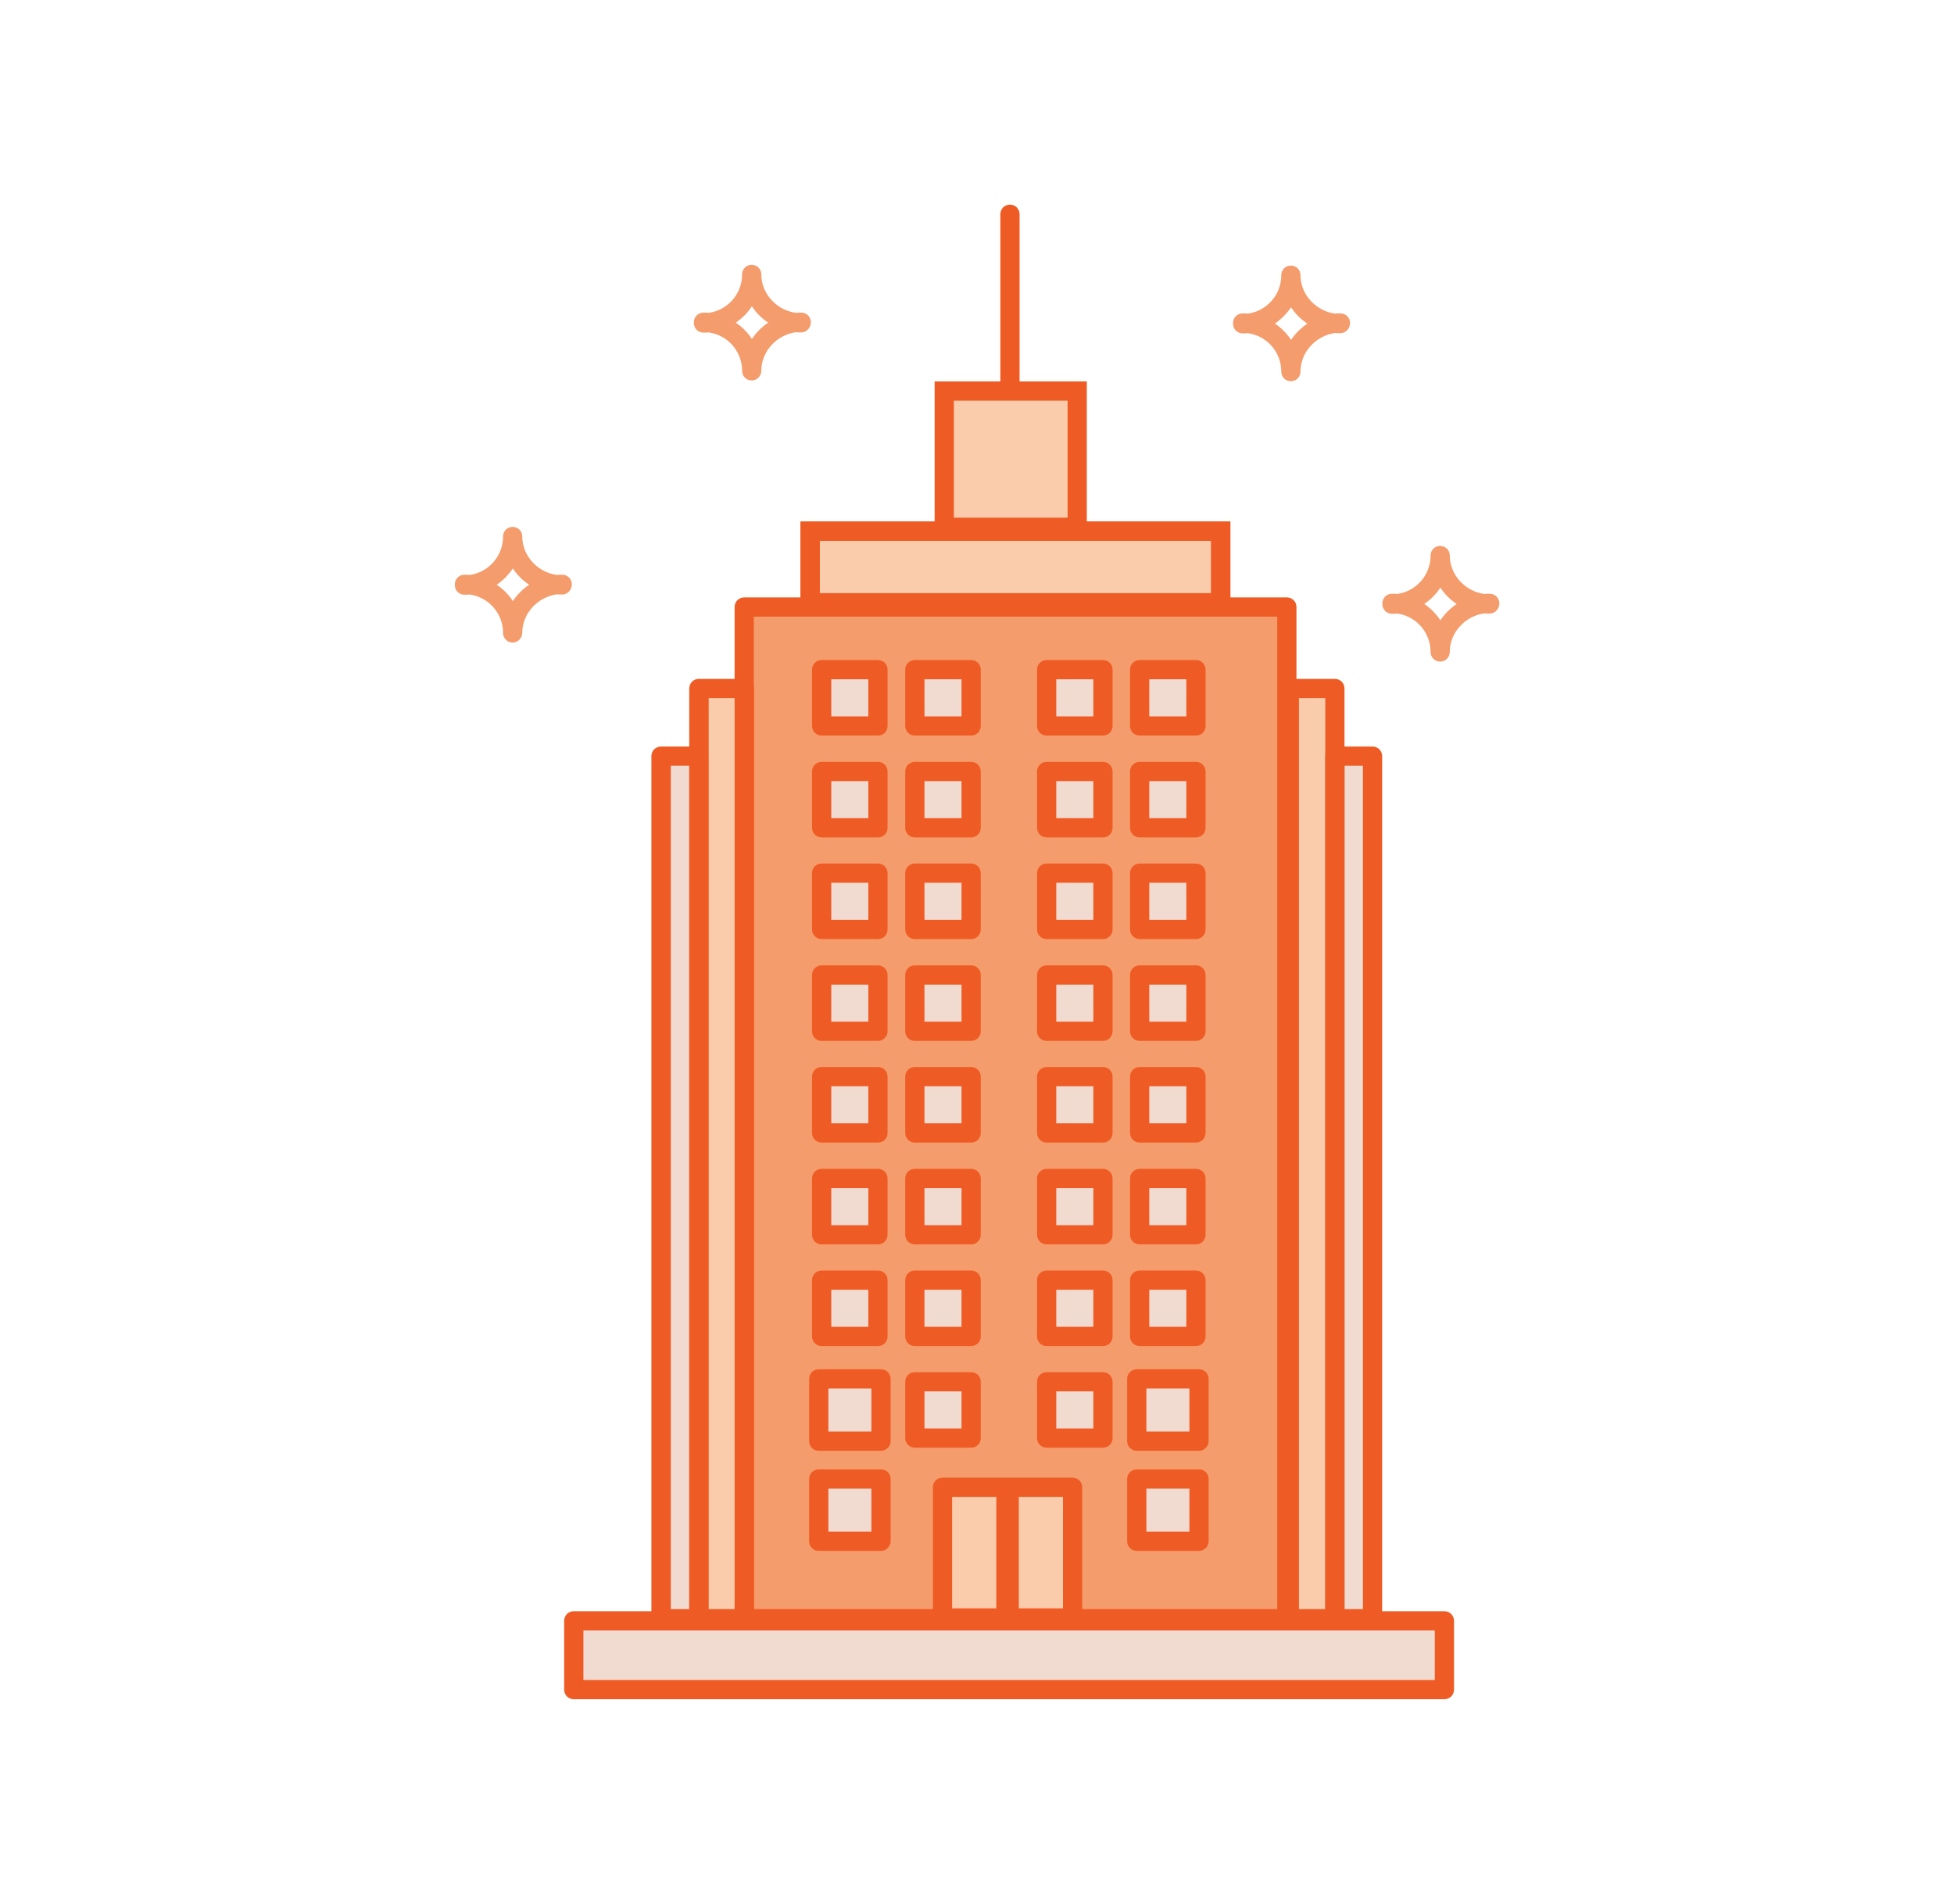 <?xml version="1.0" encoding="utf-8"?>
<!-- Generator: Adobe Illustrator 23.0.6, SVG Export Plug-In . SVG Version: 6.00 Build 0)  -->
<svg version="1.1" id="Layer_1" xmlns="http://www.w3.org/2000/svg" xmlns:xlink="http://www.w3.org/1999/xlink" x="0px" y="0px"
	 viewBox="0 0 101.69 99.08" style="enable-background:new 0 0 101.69 99.08;" xml:space="preserve">
<style type="text/css">
	.st0{fill:#F49C6C;}
	.st1{fill:#F1DACF;}
	.st2{fill:none;}
	.st3{fill:#FACCAC;}
	.st4{fill:#EF5B24;}
</style>
<g>
	<g>
		<rect x="38.73" y="31.59" class="st0" width="28.24" height="52.65"/>
	</g>
	<g>
		<rect x="42.16" y="27.64" class="st0" width="21.37" height="3.73"/>
	</g>
	<g>
		<rect x="42.16" y="27.64" class="st0" width="21.37" height="3.73"/>
	</g>
	<g>
		<rect x="49.14" y="20.36" class="st0" width="6.92" height="7.09"/>
	</g>
	<g>
		<g>
			<rect x="42.76" y="34.85" class="st0" width="2.93" height="2.93"/>
		</g>
		<g>
			<rect x="47.61" y="34.85" class="st0" width="2.93" height="2.93"/>
		</g>
		<g>
			<rect x="42.76" y="40.15" class="st0" width="2.93" height="2.93"/>
		</g>
		<g>
			<rect x="47.61" y="40.15" class="st0" width="2.93" height="2.93"/>
		</g>
		<g>
			<rect x="42.76" y="45.44" class="st0" width="2.93" height="2.93"/>
		</g>
		<g>
			<rect x="47.61" y="45.44" class="st0" width="2.93" height="2.93"/>
		</g>
		<g>
			<rect x="42.76" y="50.74" class="st0" width="2.93" height="2.93"/>
		</g>
		<g>
			<rect x="47.61" y="50.74" class="st0" width="2.93" height="2.93"/>
		</g>
		<g>
			<rect x="42.76" y="56.03" class="st0" width="2.93" height="2.93"/>
		</g>
		<g>
			<rect x="47.61" y="56.03" class="st0" width="2.93" height="2.93"/>
		</g>
		<g>
			<rect x="42.76" y="61.32" class="st0" width="2.93" height="2.93"/>
		</g>
		<g>
			<rect x="47.61" y="61.32" class="st0" width="2.93" height="2.93"/>
		</g>
		<g>
			<rect x="42.76" y="66.62" class="st0" width="2.93" height="2.93"/>
		</g>
		<g>
			<rect x="47.61" y="66.62" class="st0" width="2.93" height="2.93"/>
		</g>
		<g>
			<rect x="42.61" y="71.76" class="st0" width="3.24" height="3.24"/>
		</g>
		<g>
			<rect x="42.61" y="76.97" class="st0" width="3.24" height="3.24"/>
		</g>
		<g>
			<rect x="47.61" y="71.91" class="st0" width="2.93" height="2.93"/>
		</g>
		<g>
			<g>
				
					<rect x="59.31" y="34.85" transform="matrix(-1 -4.497659e-11 4.497659e-11 -1 121.557 72.638)" class="st0" width="2.93" height="2.93"/>
			</g>
			<g>
				
					<rect x="54.47" y="34.85" transform="matrix(-1 -4.466661e-11 4.466661e-11 -1 111.865 72.638)" class="st0" width="2.93" height="2.93"/>
			</g>
			<g>
				
					<rect x="59.31" y="40.15" transform="matrix(-1 -4.466661e-11 4.466661e-11 -1 121.557 83.226)" class="st0" width="2.93" height="2.93"/>
			</g>
			<g>
				
					<rect x="54.47" y="40.15" transform="matrix(-1 -4.466661e-11 4.466661e-11 -1 111.865 83.226)" class="st0" width="2.93" height="2.93"/>
			</g>
			<g>
				
					<rect x="59.31" y="45.44" transform="matrix(-1 -4.497659e-11 4.497659e-11 -1 121.557 93.814)" class="st0" width="2.93" height="2.93"/>
			</g>
			<g>
				
					<rect x="54.47" y="45.44" transform="matrix(-1 -4.466661e-11 4.466661e-11 -1 111.865 93.814)" class="st0" width="2.93" height="2.93"/>
			</g>
			<g>
				
					<rect x="59.31" y="50.74" transform="matrix(-1 -4.497659e-11 4.497659e-11 -1 121.557 104.402)" class="st0" width="2.93" height="2.93"/>
			</g>
			<g>
				
					<rect x="54.47" y="50.74" transform="matrix(-1 -4.497659e-11 4.497659e-11 -1 111.865 104.402)" class="st0" width="2.93" height="2.93"/>
			</g>
			<g>
				
					<rect x="59.31" y="56.03" transform="matrix(-1 -4.528701e-11 4.528701e-11 -1 121.557 114.99)" class="st0" width="2.93" height="2.93"/>
			</g>
			<g>
				
					<rect x="54.47" y="56.03" transform="matrix(-1 -4.466661e-11 4.466661e-11 -1 111.865 114.99)" class="st0" width="2.93" height="2.93"/>
			</g>
			<g>
				
					<rect x="59.31" y="61.32" transform="matrix(-1 -4.466661e-11 4.466661e-11 -1 121.557 125.579)" class="st0" width="2.93" height="2.93"/>
			</g>
			<g>
				
					<rect x="54.47" y="61.32" transform="matrix(-1 -4.466661e-11 4.466661e-11 -1 111.865 125.579)" class="st0" width="2.93" height="2.93"/>
			</g>
			<g>
				
					<rect x="59.31" y="66.62" transform="matrix(-1 -4.528701e-11 4.528701e-11 -1 121.557 136.167)" class="st0" width="2.93" height="2.93"/>
			</g>
			<g>
				
					<rect x="54.47" y="66.62" transform="matrix(-1 -4.466661e-11 4.466661e-11 -1 111.865 136.167)" class="st0" width="2.93" height="2.93"/>
			</g>
			<g>
				
					<rect x="59.16" y="71.76" transform="matrix(-1 -4.497881e-11 4.497881e-11 -1 121.557 146.755)" class="st0" width="3.24" height="3.24"/>
			</g>
			<g>
				
					<rect x="59.16" y="76.97" transform="matrix(-1 -4.497881e-11 4.497881e-11 -1 121.557 157.18)" class="st0" width="3.24" height="3.24"/>
			</g>
			<g>
				
					<rect x="54.47" y="71.91" transform="matrix(-1 -4.466661e-11 4.466661e-11 -1 111.865 146.755)" class="st0" width="2.93" height="2.93"/>
			</g>
		</g>
	</g>
	<g>
		<rect x="49.05" y="77.39" class="st0" width="3.3" height="6.8"/>
	</g>
	<g>
		<rect x="52.53" y="77.39" class="st0" width="3.3" height="6.8"/>
	</g>
	<g>
		<rect x="36.38" y="35.83" class="st0" width="2.37" height="48.41"/>
	</g>
	<g>
		<rect x="34.41" y="39.35" class="st0" width="1.96" height="44.88"/>
	</g>
	<g>
		<g>
			
				<rect x="67.1" y="35.83" transform="matrix(-1 -4.459822e-11 4.459822e-11 -1 136.556 120.072)" class="st0" width="2.37" height="48.41"/>
		</g>
		<g>
			
				<rect x="69.48" y="39.35" transform="matrix(-1 -4.462798e-11 4.462798e-11 -1 140.907 123.593)" class="st0" width="1.96" height="44.88"/>
		</g>
	</g>
	<g>
		<rect x="29.86" y="84.35" class="st0" width="45.31" height="3.58"/>
	</g>
	<g>
		<rect x="69.53" y="39.5" class="st1" width="1.95" height="44.63"/>
	</g>
	<g>
		<g>
			<rect x="38.98" y="83.91" class="st0" width="0.02" height="0.31"/>
		</g>
		<g>
			<rect x="49.3" y="83.91" class="st0" width="3.3" height="0.27"/>
		</g>
		<g>
			<rect x="52.78" y="83.91" class="st0" width="3.29" height="0.27"/>
		</g>
		<g>
			<rect x="67.21" y="83.91" class="st0" width="0.01" height="0.31"/>
		</g>
		<g>
			<rect x="49.3" y="83.91" class="st0" width="3.3" height="0.27"/>
		</g>
		<g>
			<rect x="52.78" y="83.91" class="st0" width="3.29" height="0.27"/>
		</g>
		<g>
			<rect x="38.98" y="83.91" class="st0" width="0.02" height="0.31"/>
		</g>
		<g>
			<g>
				<rect x="67.21" y="83.91" class="st0" width="2.36" height="0.31"/>
			</g>
			<g>
				<rect x="69.52" y="83.91" class="st0" width="1.96" height="0.31"/>
			</g>
		</g>
		<g>
			<rect x="38.98" y="83.91" class="st0" width="0.02" height="0.31"/>
		</g>
		<g>
			<rect x="49.3" y="83.91" class="st0" width="3.3" height="0.27"/>
		</g>
		<g>
			<rect x="52.78" y="83.91" class="st0" width="3.29" height="0.27"/>
		</g>
		<g>
			<rect x="67.21" y="83.91" class="st0" width="4.33" height="0.31"/>
		</g>
		<g>
			<rect x="38.98" y="83.91" class="st0" width="0.02" height="0.31"/>
		</g>
		<g>
			<rect x="49.3" y="83.91" class="st0" width="3.3" height="0.27"/>
		</g>
		<g>
			<rect x="52.78" y="83.91" class="st0" width="3.29" height="0.27"/>
		</g>
		<g>
			<rect x="67.21" y="83.91" class="st0" width="0.01" height="0.31"/>
		</g>
		<g>
			<rect x="49.3" y="83.91" class="st0" width="3.3" height="0.27"/>
		</g>
		<g>
			<rect x="52.78" y="83.91" class="st0" width="3.29" height="0.27"/>
		</g>
		<g>
			<rect x="38.98" y="83.91" class="st0" width="0.02" height="0.31"/>
		</g>
		<g>
			<g>
				<rect x="67.21" y="83.91" class="st0" width="2.36" height="0.31"/>
			</g>
			<g>
				<rect x="69.59" y="83.91" class="st0" width="1.95" height="0.31"/>
			</g>
		</g>
		<g>
			<rect x="38.98" y="83.91" class="st2" width="0.02" height="0.31"/>
		</g>
		<g>
			<rect x="49.3" y="83.91" class="st2" width="3.3" height="0.27"/>
		</g>
		<g>
			<rect x="52.78" y="83.91" class="st2" width="3.29" height="0.27"/>
		</g>
		<g>
			<path class="st1" d="M71.54,83.8H34.66v0.11h-4.54v4h45.13v-4h-3.71V83.8z M39,84.22h-0.02v-0.31H39V84.22z M52.6,84.18h-3.3
				v-0.27h3.3V84.18z M56.07,84.18h-3.29v-0.27h3.29V84.18z"/>
		</g>
		<g>
			<rect x="34.66" y="39.33" class="st1" width="1.86" height="44.47"/>
		</g>
		<g>
			<polygon class="st3" points="36.63,35.81 36.62,39.33 36.51,39.33 36.51,83.8 38.9,83.8 38.9,35.81 			"/>
		</g>
		<g>
			<polygon class="st3" points="69.57,39.33 69.57,35.81 67.25,35.81 67.25,83.8 69.53,83.8 69.53,36.06 69.53,83.8 			"/>
		</g>
		<g>
			<g>
				<polygon class="st0" points="42.42,31.57 42.42,31.57 38.98,31.57 38.98,35.81 38.9,35.81 38.9,83.8 67.25,83.8 67.25,35.81 
					67.22,35.81 67.22,31.57 63.79,31.57 63.79,31.57 				"/>
			</g>
			<g>
				<rect x="49.39" y="20.33" class="st3" width="6.92" height="7.28"/>
			</g>
			<g>
				<polygon class="st3" points="63.79,27.62 56.31,27.62 56.31,27.62 49.39,27.62 49.39,27.62 42.42,27.62 42.42,31.57 
					63.79,31.57 				"/>
			</g>
		</g>
	</g>
	<g>
		<path class="st4" d="M66.97,84.74H38.73c-0.28,0-0.5-0.22-0.5-0.5V31.59c0-0.28,0.22-0.5,0.5-0.5h28.24c0.28,0,0.5,0.22,0.5,0.5
			v52.65C67.47,84.51,67.24,84.74,66.97,84.74z M39.23,83.74h27.24V32.09H39.23V83.74z"/>
	</g>
	<g>
		<path class="st4" d="M64.03,31.87H41.66v-4.73h22.37V31.87z M42.66,30.87h20.37v-2.73H42.66V30.87z"/>
	</g>
	<g>
		<path class="st4" d="M64.03,31.87H41.66v-4.73h22.37V31.87z M42.66,30.87h20.37v-2.73H42.66V30.87z"/>
	</g>
	<g>
		<path class="st4" d="M56.56,27.94h-7.92v-8.09h7.92V27.94z M49.64,26.94h5.92v-6.09h-5.92V26.94z"/>
	</g>
	<g>
		<g>
			<rect x="42.76" y="34.85" class="st1" width="2.93" height="2.93"/>
		</g>
		<g>
			<rect x="47.61" y="34.85" class="st1" width="2.93" height="2.93"/>
		</g>
		<g>
			<rect x="42.76" y="40.15" class="st1" width="2.93" height="2.93"/>
		</g>
		<g>
			<rect x="47.61" y="40.15" class="st1" width="2.93" height="2.93"/>
		</g>
		<g>
			<rect x="42.76" y="45.44" class="st1" width="2.93" height="2.93"/>
		</g>
		<g>
			<rect x="47.61" y="45.44" class="st1" width="2.93" height="2.93"/>
		</g>
		<g>
			<rect x="42.76" y="50.74" class="st1" width="2.93" height="2.93"/>
		</g>
		<g>
			<rect x="47.61" y="50.74" class="st1" width="2.93" height="2.93"/>
		</g>
		<g>
			<rect x="42.76" y="56.03" class="st1" width="2.93" height="2.93"/>
		</g>
		<g>
			<rect x="47.61" y="56.03" class="st1" width="2.93" height="2.93"/>
		</g>
		<g>
			<rect x="42.76" y="61.32" class="st1" width="2.93" height="2.93"/>
		</g>
		<g>
			<rect x="47.61" y="61.32" class="st1" width="2.93" height="2.93"/>
		</g>
		<g>
			<rect x="42.76" y="66.62" class="st1" width="2.93" height="2.93"/>
		</g>
		<g>
			<rect x="47.61" y="66.62" class="st1" width="2.93" height="2.93"/>
		</g>
		<g>
			<rect x="42.61" y="71.76" class="st1" width="3.24" height="3.24"/>
		</g>
		<g>
			<rect x="42.61" y="76.97" class="st1" width="3.24" height="3.24"/>
		</g>
		<g>
			<rect x="47.61" y="71.91" class="st1" width="2.93" height="2.93"/>
		</g>
		<g>
			<g>
				
					<rect x="59.31" y="34.85" transform="matrix(-1 -4.497659e-11 4.497659e-11 -1 121.557 72.638)" class="st1" width="2.93" height="2.93"/>
			</g>
			<g>
				
					<rect x="54.47" y="34.85" transform="matrix(-1 -4.466661e-11 4.466661e-11 -1 111.865 72.638)" class="st1" width="2.93" height="2.93"/>
			</g>
			<g>
				
					<rect x="59.31" y="40.15" transform="matrix(-1 -4.466661e-11 4.466661e-11 -1 121.557 83.226)" class="st1" width="2.93" height="2.93"/>
			</g>
			<g>
				
					<rect x="54.47" y="40.15" transform="matrix(-1 -4.466661e-11 4.466661e-11 -1 111.865 83.226)" class="st1" width="2.93" height="2.93"/>
			</g>
			<g>
				
					<rect x="59.31" y="45.44" transform="matrix(-1 -4.497659e-11 4.497659e-11 -1 121.557 93.814)" class="st1" width="2.93" height="2.93"/>
			</g>
			<g>
				
					<rect x="54.47" y="45.44" transform="matrix(-1 -4.466661e-11 4.466661e-11 -1 111.865 93.814)" class="st1" width="2.93" height="2.93"/>
			</g>
			<g>
				
					<rect x="59.31" y="50.74" transform="matrix(-1 -4.497659e-11 4.497659e-11 -1 121.557 104.402)" class="st1" width="2.93" height="2.93"/>
			</g>
			<g>
				
					<rect x="54.47" y="50.74" transform="matrix(-1 -4.497659e-11 4.497659e-11 -1 111.865 104.402)" class="st1" width="2.93" height="2.93"/>
			</g>
			<g>
				
					<rect x="59.31" y="56.03" transform="matrix(-1 -4.528701e-11 4.528701e-11 -1 121.557 114.99)" class="st1" width="2.93" height="2.93"/>
			</g>
			<g>
				
					<rect x="54.47" y="56.03" transform="matrix(-1 -4.466661e-11 4.466661e-11 -1 111.865 114.99)" class="st1" width="2.93" height="2.93"/>
			</g>
			<g>
				
					<rect x="59.31" y="61.32" transform="matrix(-1 -4.466661e-11 4.466661e-11 -1 121.557 125.579)" class="st1" width="2.93" height="2.93"/>
			</g>
			<g>
				
					<rect x="54.47" y="61.32" transform="matrix(-1 -4.466661e-11 4.466661e-11 -1 111.865 125.579)" class="st1" width="2.93" height="2.93"/>
			</g>
			<g>
				
					<rect x="59.31" y="66.62" transform="matrix(-1 -4.528701e-11 4.528701e-11 -1 121.557 136.167)" class="st1" width="2.93" height="2.93"/>
			</g>
			<g>
				
					<rect x="54.47" y="66.62" transform="matrix(-1 -4.466661e-11 4.466661e-11 -1 111.865 136.167)" class="st1" width="2.93" height="2.93"/>
			</g>
			<g>
				
					<rect x="59.16" y="71.76" transform="matrix(-1 -4.497881e-11 4.497881e-11 -1 121.557 146.755)" class="st1" width="3.24" height="3.24"/>
			</g>
			<g>
				
					<rect x="59.16" y="76.97" transform="matrix(-1 -4.497881e-11 4.497881e-11 -1 121.557 157.18)" class="st1" width="3.24" height="3.24"/>
			</g>
			<g>
				
					<rect x="54.47" y="71.91" transform="matrix(-1 -4.466661e-11 4.466661e-11 -1 111.865 146.755)" class="st1" width="2.93" height="2.93"/>
			</g>
		</g>
	</g>
	<g>
		<path class="st4" d="M52.56,20.53c-0.28,0-0.5-0.22-0.5-0.5v-8.88c0-0.28,0.22-0.5,0.5-0.5s0.5,0.22,0.5,0.5v8.88
			C53.06,20.31,52.84,20.53,52.56,20.53z"/>
	</g>
	<g>
		<rect x="49.05" y="77.39" class="st3" width="3.3" height="6.8"/>
	</g>
	<g>
		<rect x="52.53" y="77.39" class="st3" width="3.3" height="6.8"/>
	</g>
	<g>
		<g>
			<path class="st4" d="M45.69,38.28h-2.93c-0.28,0-0.5-0.22-0.5-0.5v-2.93c0-0.28,0.22-0.5,0.5-0.5h2.93c0.28,0,0.5,0.22,0.5,0.5
				v2.93C46.19,38.06,45.97,38.28,45.69,38.28z M43.26,37.28h1.93v-1.93h-1.93V37.28z"/>
		</g>
		<g>
			<path class="st4" d="M50.54,38.28h-2.93c-0.28,0-0.5-0.22-0.5-0.5v-2.93c0-0.28,0.22-0.5,0.5-0.5h2.93c0.28,0,0.5,0.22,0.5,0.5
				v2.93C51.04,38.06,50.82,38.28,50.54,38.28z M48.11,37.28h1.93v-1.93h-1.93V37.28z"/>
		</g>
		<g>
			<path class="st4" d="M45.69,43.58h-2.93c-0.28,0-0.5-0.22-0.5-0.5v-2.93c0-0.28,0.22-0.5,0.5-0.5h2.93c0.28,0,0.5,0.22,0.5,0.5
				v2.93C46.19,43.36,45.97,43.58,45.69,43.58z M43.26,42.58h1.93v-1.93h-1.93V42.58z"/>
		</g>
		<g>
			<path class="st4" d="M50.54,43.58h-2.93c-0.28,0-0.5-0.22-0.5-0.5v-2.93c0-0.28,0.22-0.5,0.5-0.5h2.93c0.28,0,0.5,0.22,0.5,0.5
				v2.93C51.04,43.36,50.82,43.58,50.54,43.58z M48.11,42.58h1.93v-1.93h-1.93V42.58z"/>
		</g>
		<g>
			<path class="st4" d="M45.69,48.87h-2.93c-0.28,0-0.5-0.22-0.5-0.5v-2.93c0-0.28,0.22-0.5,0.5-0.5h2.93c0.28,0,0.5,0.22,0.5,0.5
				v2.93C46.19,48.65,45.97,48.87,45.69,48.87z M43.26,47.87h1.93v-1.93h-1.93V47.87z"/>
		</g>
		<g>
			<path class="st4" d="M50.54,48.87h-2.93c-0.28,0-0.5-0.22-0.5-0.5v-2.93c0-0.28,0.22-0.5,0.5-0.5h2.93c0.28,0,0.5,0.22,0.5,0.5
				v2.93C51.04,48.65,50.82,48.87,50.54,48.87z M48.11,47.87h1.93v-1.93h-1.93V47.87z"/>
		</g>
		<g>
			<path class="st4" d="M45.69,54.17h-2.93c-0.28,0-0.5-0.22-0.5-0.5v-2.93c0-0.28,0.22-0.5,0.5-0.5h2.93c0.28,0,0.5,0.22,0.5,0.5
				v2.93C46.19,53.94,45.97,54.17,45.69,54.17z M43.26,53.17h1.93v-1.93h-1.93V53.17z"/>
		</g>
		<g>
			<path class="st4" d="M50.54,54.17h-2.93c-0.28,0-0.5-0.22-0.5-0.5v-2.93c0-0.28,0.22-0.5,0.5-0.5h2.93c0.28,0,0.5,0.22,0.5,0.5
				v2.93C51.04,53.94,50.82,54.17,50.54,54.17z M48.11,53.17h1.93v-1.93h-1.93V53.17z"/>
		</g>
		<g>
			<path class="st4" d="M45.69,59.46h-2.93c-0.28,0-0.5-0.22-0.5-0.5v-2.93c0-0.28,0.22-0.5,0.5-0.5h2.93c0.28,0,0.5,0.22,0.5,0.5
				v2.93C46.19,59.24,45.97,59.46,45.69,59.46z M43.26,58.46h1.93v-1.93h-1.93V58.46z"/>
		</g>
		<g>
			<path class="st4" d="M50.54,59.46h-2.93c-0.28,0-0.5-0.22-0.5-0.5v-2.93c0-0.28,0.22-0.5,0.5-0.5h2.93c0.28,0,0.5,0.22,0.5,0.5
				v2.93C51.04,59.24,50.82,59.46,50.54,59.46z M48.11,58.46h1.93v-1.93h-1.93V58.46z"/>
		</g>
		<g>
			<path class="st4" d="M45.69,64.76h-2.93c-0.28,0-0.5-0.22-0.5-0.5v-2.93c0-0.28,0.22-0.5,0.5-0.5h2.93c0.28,0,0.5,0.22,0.5,0.5
				v2.93C46.19,64.53,45.97,64.76,45.69,64.76z M43.26,63.76h1.93v-1.93h-1.93V63.76z"/>
		</g>
		<g>
			<path class="st4" d="M50.54,64.76h-2.93c-0.28,0-0.5-0.22-0.5-0.5v-2.93c0-0.28,0.22-0.5,0.5-0.5h2.93c0.28,0,0.5,0.22,0.5,0.5
				v2.93C51.04,64.53,50.82,64.76,50.54,64.76z M48.11,63.76h1.93v-1.93h-1.93V63.76z"/>
		</g>
		<g>
			<path class="st4" d="M45.69,70.05h-2.93c-0.28,0-0.5-0.22-0.5-0.5v-2.93c0-0.28,0.22-0.5,0.5-0.5h2.93c0.28,0,0.5,0.22,0.5,0.5
				v2.93C46.19,69.83,45.97,70.05,45.69,70.05z M43.26,69.05h1.93v-1.93h-1.93V69.05z"/>
		</g>
		<g>
			<path class="st4" d="M50.54,70.05h-2.93c-0.28,0-0.5-0.22-0.5-0.5v-2.93c0-0.28,0.22-0.5,0.5-0.5h2.93c0.28,0,0.5,0.22,0.5,0.5
				v2.93C51.04,69.83,50.82,70.05,50.54,70.05z M48.11,69.05h1.93v-1.93h-1.93V69.05z"/>
		</g>
		<g>
			<path class="st4" d="M45.85,75.5h-3.24c-0.28,0-0.5-0.22-0.5-0.5v-3.24c0-0.28,0.22-0.5,0.5-0.5h3.24c0.28,0,0.5,0.22,0.5,0.5V75
				C46.35,75.27,46.12,75.5,45.85,75.5z M43.11,74.5h2.24v-2.24h-2.24V74.5z"/>
		</g>
		<g>
			<path class="st4" d="M45.85,80.71h-3.24c-0.28,0-0.5-0.22-0.5-0.5v-3.24c0-0.28,0.22-0.5,0.5-0.5h3.24c0.28,0,0.5,0.22,0.5,0.5
				v3.24C46.35,80.48,46.12,80.71,45.85,80.71z M43.11,79.71h2.24v-2.24h-2.24V79.71z"/>
		</g>
		<g>
			<path class="st4" d="M50.54,75.34h-2.93c-0.28,0-0.5-0.22-0.5-0.5v-2.93c0-0.28,0.22-0.5,0.5-0.5h2.93c0.28,0,0.5,0.22,0.5,0.5
				v2.93C51.04,75.12,50.82,75.34,50.54,75.34z M48.11,74.34h1.93v-1.93h-1.93V74.34z"/>
		</g>
		<g>
			<g>
				<path class="st4" d="M62.24,38.28h-2.93c-0.28,0-0.5-0.22-0.5-0.5v-2.93c0-0.28,0.22-0.5,0.5-0.5h2.93c0.28,0,0.5,0.22,0.5,0.5
					v2.93C62.74,38.06,62.52,38.28,62.24,38.28z M59.81,37.28h1.93v-1.93h-1.93V37.28z"/>
			</g>
			<g>
				<path class="st4" d="M57.4,38.28h-2.93c-0.28,0-0.5-0.22-0.5-0.5v-2.93c0-0.28,0.22-0.5,0.5-0.5h2.93c0.28,0,0.5,0.22,0.5,0.5
					v2.93C57.9,38.06,57.68,38.28,57.4,38.28z M54.97,37.28h1.93v-1.93h-1.93V37.28z"/>
			</g>
			<g>
				<path class="st4" d="M62.24,43.58h-2.93c-0.28,0-0.5-0.22-0.5-0.5v-2.93c0-0.28,0.22-0.5,0.5-0.5h2.93c0.28,0,0.5,0.22,0.5,0.5
					v2.93C62.74,43.36,62.52,43.58,62.24,43.58z M59.81,42.58h1.93v-1.93h-1.93V42.58z"/>
			</g>
			<g>
				<path class="st4" d="M57.4,43.58h-2.93c-0.28,0-0.5-0.22-0.5-0.5v-2.93c0-0.28,0.22-0.5,0.5-0.5h2.93c0.28,0,0.5,0.22,0.5,0.5
					v2.93C57.9,43.36,57.68,43.58,57.4,43.58z M54.97,42.58h1.93v-1.93h-1.93V42.58z"/>
			</g>
			<g>
				<path class="st4" d="M62.24,48.87h-2.93c-0.28,0-0.5-0.22-0.5-0.5v-2.93c0-0.28,0.22-0.5,0.5-0.5h2.93c0.28,0,0.5,0.22,0.5,0.5
					v2.93C62.74,48.65,62.52,48.87,62.24,48.87z M59.81,47.87h1.93v-1.93h-1.93V47.87z"/>
			</g>
			<g>
				<path class="st4" d="M57.4,48.87h-2.93c-0.28,0-0.5-0.22-0.5-0.5v-2.93c0-0.28,0.22-0.5,0.5-0.5h2.93c0.28,0,0.5,0.22,0.5,0.5
					v2.93C57.9,48.65,57.68,48.87,57.4,48.87z M54.97,47.87h1.93v-1.93h-1.93V47.87z"/>
			</g>
			<g>
				<path class="st4" d="M62.24,54.17h-2.93c-0.28,0-0.5-0.22-0.5-0.5v-2.93c0-0.28,0.22-0.5,0.5-0.5h2.93c0.28,0,0.5,0.22,0.5,0.5
					v2.93C62.74,53.94,62.52,54.17,62.24,54.17z M59.81,53.17h1.93v-1.93h-1.93V53.17z"/>
			</g>
			<g>
				<path class="st4" d="M57.4,54.17h-2.93c-0.28,0-0.5-0.22-0.5-0.5v-2.93c0-0.28,0.22-0.5,0.5-0.5h2.93c0.28,0,0.5,0.22,0.5,0.5
					v2.93C57.9,53.94,57.68,54.17,57.4,54.17z M54.97,53.17h1.93v-1.93h-1.93V53.17z"/>
			</g>
			<g>
				<path class="st4" d="M62.24,59.46h-2.93c-0.28,0-0.5-0.22-0.5-0.5v-2.93c0-0.28,0.22-0.5,0.5-0.5h2.93c0.28,0,0.5,0.22,0.5,0.5
					v2.93C62.74,59.24,62.52,59.46,62.24,59.46z M59.81,58.46h1.93v-1.93h-1.93V58.46z"/>
			</g>
			<g>
				<path class="st4" d="M57.4,59.46h-2.93c-0.28,0-0.5-0.22-0.5-0.5v-2.93c0-0.28,0.22-0.5,0.5-0.5h2.93c0.28,0,0.5,0.22,0.5,0.5
					v2.93C57.9,59.24,57.68,59.46,57.4,59.46z M54.97,58.46h1.93v-1.93h-1.93V58.46z"/>
			</g>
			<g>
				<path class="st4" d="M62.24,64.76h-2.93c-0.28,0-0.5-0.22-0.5-0.5v-2.93c0-0.28,0.22-0.5,0.5-0.5h2.93c0.28,0,0.5,0.22,0.5,0.5
					v2.93C62.74,64.53,62.52,64.76,62.24,64.76z M59.81,63.76h1.93v-1.93h-1.93V63.76z"/>
			</g>
			<g>
				<path class="st4" d="M57.4,64.76h-2.93c-0.28,0-0.5-0.22-0.5-0.5v-2.93c0-0.28,0.22-0.5,0.5-0.5h2.93c0.28,0,0.5,0.22,0.5,0.5
					v2.93C57.9,64.53,57.68,64.76,57.4,64.76z M54.97,63.76h1.93v-1.93h-1.93V63.76z"/>
			</g>
			<g>
				<path class="st4" d="M62.24,70.05h-2.93c-0.28,0-0.5-0.22-0.5-0.5v-2.93c0-0.28,0.22-0.5,0.5-0.5h2.93c0.28,0,0.5,0.22,0.5,0.5
					v2.93C62.74,69.83,62.52,70.05,62.24,70.05z M59.81,69.05h1.93v-1.93h-1.93V69.05z"/>
			</g>
			<g>
				<path class="st4" d="M57.4,70.05h-2.93c-0.28,0-0.5-0.22-0.5-0.5v-2.93c0-0.28,0.22-0.5,0.5-0.5h2.93c0.28,0,0.5,0.22,0.5,0.5
					v2.93C57.9,69.83,57.68,70.05,57.4,70.05z M54.97,69.05h1.93v-1.93h-1.93V69.05z"/>
			</g>
			<g>
				<path class="st4" d="M62.4,75.5h-3.24c-0.28,0-0.5-0.22-0.5-0.5v-3.24c0-0.28,0.22-0.5,0.5-0.5h3.24c0.28,0,0.5,0.22,0.5,0.5V75
					C62.9,75.27,62.67,75.5,62.4,75.5z M59.66,74.5h2.24v-2.24h-2.24V74.5z"/>
			</g>
			<g>
				<path class="st4" d="M62.4,80.71h-3.24c-0.28,0-0.5-0.22-0.5-0.5v-3.24c0-0.28,0.22-0.5,0.5-0.5h3.24c0.28,0,0.5,0.22,0.5,0.5
					v3.24C62.9,80.48,62.67,80.71,62.4,80.71z M59.66,79.71h2.24v-2.24h-2.24V79.71z"/>
			</g>
			<g>
				<path class="st4" d="M57.4,75.34h-2.93c-0.28,0-0.5-0.22-0.5-0.5v-2.93c0-0.28,0.22-0.5,0.5-0.5h2.93c0.28,0,0.5,0.22,0.5,0.5
					v2.93C57.9,75.12,57.68,75.34,57.4,75.34z M54.97,74.34h1.93v-1.93h-1.93V74.34z"/>
			</g>
		</g>
	</g>
	<g>
		<path class="st4" d="M52.35,84.7h-3.3c-0.28,0-0.5-0.22-0.5-0.5v-6.8c0-0.28,0.22-0.5,0.5-0.5h3.3c0.28,0,0.5,0.22,0.5,0.5v6.8
			C52.85,84.48,52.62,84.7,52.35,84.7z M49.55,83.7h2.3v-5.8h-2.3V83.7z"/>
	</g>
	<g>
		<path class="st4" d="M55.82,84.7h-3.3c-0.28,0-0.5-0.22-0.5-0.5v-6.8c0-0.28,0.22-0.5,0.5-0.5h3.3c0.28,0,0.5,0.22,0.5,0.5v6.8
			C56.32,84.48,56.1,84.7,55.82,84.7z M53.02,83.7h2.3v-5.8h-2.3V83.7z"/>
	</g>
	<g>
		<path class="st4" d="M38.74,84.74h-2.37c-0.28,0-0.5-0.22-0.5-0.5V35.83c0-0.28,0.22-0.5,0.5-0.5h2.37c0.28,0,0.5,0.22,0.5,0.5
			v48.41C39.24,84.51,39.02,84.74,38.74,84.74z M36.88,83.74h1.37V36.33h-1.37V83.74z"/>
	</g>
	<g>
		<path class="st4" d="M36.36,84.74h-1.96c-0.28,0-0.5-0.22-0.5-0.5V39.35c0-0.28,0.22-0.5,0.5-0.5h1.96c0.28,0,0.5,0.22,0.5,0.5
			v44.88C36.86,84.51,36.64,84.74,36.36,84.74z M34.91,83.74h0.96V39.85h-0.96V83.74z"/>
	</g>
	<g>
		<g>
			<path class="st4" d="M69.46,84.74H67.1c-0.28,0-0.5-0.22-0.5-0.5V35.83c0-0.28,0.22-0.5,0.5-0.5h2.37c0.28,0,0.5,0.22,0.5,0.5
				v48.41C69.96,84.51,69.74,84.74,69.46,84.74z M67.6,83.74h1.37V36.33H67.6V83.74z"/>
		</g>
		<g>
			<path class="st4" d="M71.43,84.74h-1.96c-0.28,0-0.5-0.22-0.5-0.5V39.35c0-0.28,0.22-0.5,0.5-0.5h1.96c0.28,0,0.5,0.22,0.5,0.5
				v44.88C71.93,84.51,71.71,84.74,71.43,84.74z M69.97,83.74h0.96V39.85h-0.96V83.74z"/>
		</g>
	</g>
	<g>
		<path class="st4" d="M75.17,88.43H29.86c-0.28,0-0.5-0.22-0.5-0.5v-3.58c0-0.28,0.22-0.5,0.5-0.5h45.31c0.28,0,0.5,0.22,0.5,0.5
			v3.58C75.67,88.21,75.45,88.43,75.17,88.43z M30.36,87.43h44.31v-2.58H30.36V87.43z"/>
	</g>
	<g>
		<path class="st0" d="M39.12,19.8c-0.28,0-0.5-0.22-0.5-0.5c0-1.02-0.75-1.86-1.73-2c-0.09,0.01-0.19,0.01-0.28,0.01
			c-0.28,0-0.5-0.22-0.5-0.5c0-0.01,0-0.01,0-0.02s0-0.01,0-0.02c0-0.28,0.22-0.5,0.5-0.5c0.1,0,0.19,0,0.28,0.01
			c0.98-0.14,1.73-0.98,1.73-2c0-0.28,0.22-0.5,0.5-0.5s0.5,0.22,0.5,0.5c0,1,0.79,1.86,1.79,2c0.09-0.01,0.19-0.01,0.29-0.01
			c0.28,0,0.5,0.22,0.5,0.5s-0.22,0.53-0.5,0.53c-0.1,0-0.19,0-0.29-0.01c-0.99,0.14-1.79,1-1.79,2
			C39.62,19.57,39.4,19.8,39.12,19.8z M38.29,16.79c0.33,0.22,0.62,0.51,0.84,0.85c0.22-0.33,0.51-0.62,0.85-0.85
			c-0.34-0.22-0.63-0.51-0.85-0.85C38.91,16.28,38.62,16.57,38.29,16.79z"/>
	</g>
	<g>
		<path class="st0" d="M26.68,33.44c-0.28,0-0.5-0.22-0.5-0.5c0-1.02-0.75-1.86-1.73-2c-0.09,0.01-0.19,0.01-0.28,0.01
			c-0.28,0-0.5-0.22-0.5-0.5c0-0.01,0-0.01,0-0.02s0-0.01,0-0.02c0-0.28,0.22-0.5,0.5-0.5c0.1,0,0.19,0,0.28,0.01
			c0.98-0.14,1.73-0.98,1.73-2c0-0.28,0.22-0.5,0.5-0.5s0.5,0.22,0.5,0.5c0,1,0.79,1.86,1.79,2c0.09-0.01,0.19-0.01,0.29-0.01
			c0.28,0,0.5,0.22,0.5,0.5s-0.22,0.53-0.5,0.53c-0.1,0-0.19,0-0.29-0.01c-0.99,0.14-1.79,1-1.79,2
			C27.18,33.21,26.95,33.44,26.68,33.44z M25.85,30.43c0.33,0.22,0.62,0.51,0.84,0.85c0.22-0.33,0.51-0.62,0.85-0.85
			c-0.34-0.22-0.63-0.51-0.85-0.85C26.46,29.92,26.18,30.21,25.85,30.43z"/>
	</g>
	<g>
		<path class="st0" d="M67.18,19.84c-0.28,0-0.5-0.22-0.5-0.5c0-1.02-0.75-1.86-1.73-2c-0.09,0.01-0.19,0.01-0.28,0.01
			c-0.28,0-0.5-0.22-0.5-0.5c0-0.01,0-0.01,0-0.02s0-0.01,0-0.02c0-0.28,0.22-0.5,0.5-0.5c0.1,0,0.19,0,0.28,0.01
			c0.98-0.14,1.73-0.98,1.73-2c0-0.28,0.22-0.5,0.5-0.5s0.5,0.22,0.5,0.5c0,1,0.79,1.86,1.79,2c0.09-0.01,0.19-0.01,0.29-0.01
			c0.28,0,0.5,0.22,0.5,0.5s-0.22,0.53-0.5,0.53c-0.1,0-0.19,0-0.29-0.01c-0.99,0.14-1.79,1-1.79,2
			C67.68,19.62,67.46,19.84,67.18,19.84z M66.35,16.84c0.33,0.22,0.62,0.51,0.84,0.85c0.22-0.33,0.51-0.62,0.85-0.85
			c-0.34-0.22-0.63-0.51-0.85-0.85C66.97,16.32,66.68,16.61,66.35,16.84z"/>
	</g>
	<g>
		<path class="st0" d="M74.95,34.43c-0.28,0-0.5-0.22-0.5-0.5c0-1.02-0.75-1.86-1.73-2c-0.09,0.01-0.19,0.01-0.28,0.01
			c-0.28,0-0.5-0.22-0.5-0.5c0-0.01,0-0.01,0-0.02s0-0.01,0-0.02c0-0.28,0.22-0.5,0.5-0.5c0.1,0,0.19,0,0.28,0.01
			c0.98-0.14,1.73-0.98,1.73-2c0-0.28,0.22-0.5,0.5-0.5s0.5,0.22,0.5,0.5c0,1,0.79,1.86,1.79,2c0.09-0.01,0.19-0.01,0.29-0.01
			c0.28,0,0.5,0.22,0.5,0.5s-0.22,0.53-0.5,0.53c-0.1,0-0.19,0-0.29-0.01c-0.99,0.14-1.79,1-1.79,2
			C75.45,34.21,75.23,34.43,74.95,34.43z M74.12,31.43c0.33,0.22,0.62,0.51,0.84,0.85c0.22-0.33,0.51-0.62,0.85-0.85
			c-0.34-0.22-0.63-0.51-0.85-0.85C74.74,30.92,74.45,31.21,74.12,31.43z"/>
	</g>
</g>
</svg>
